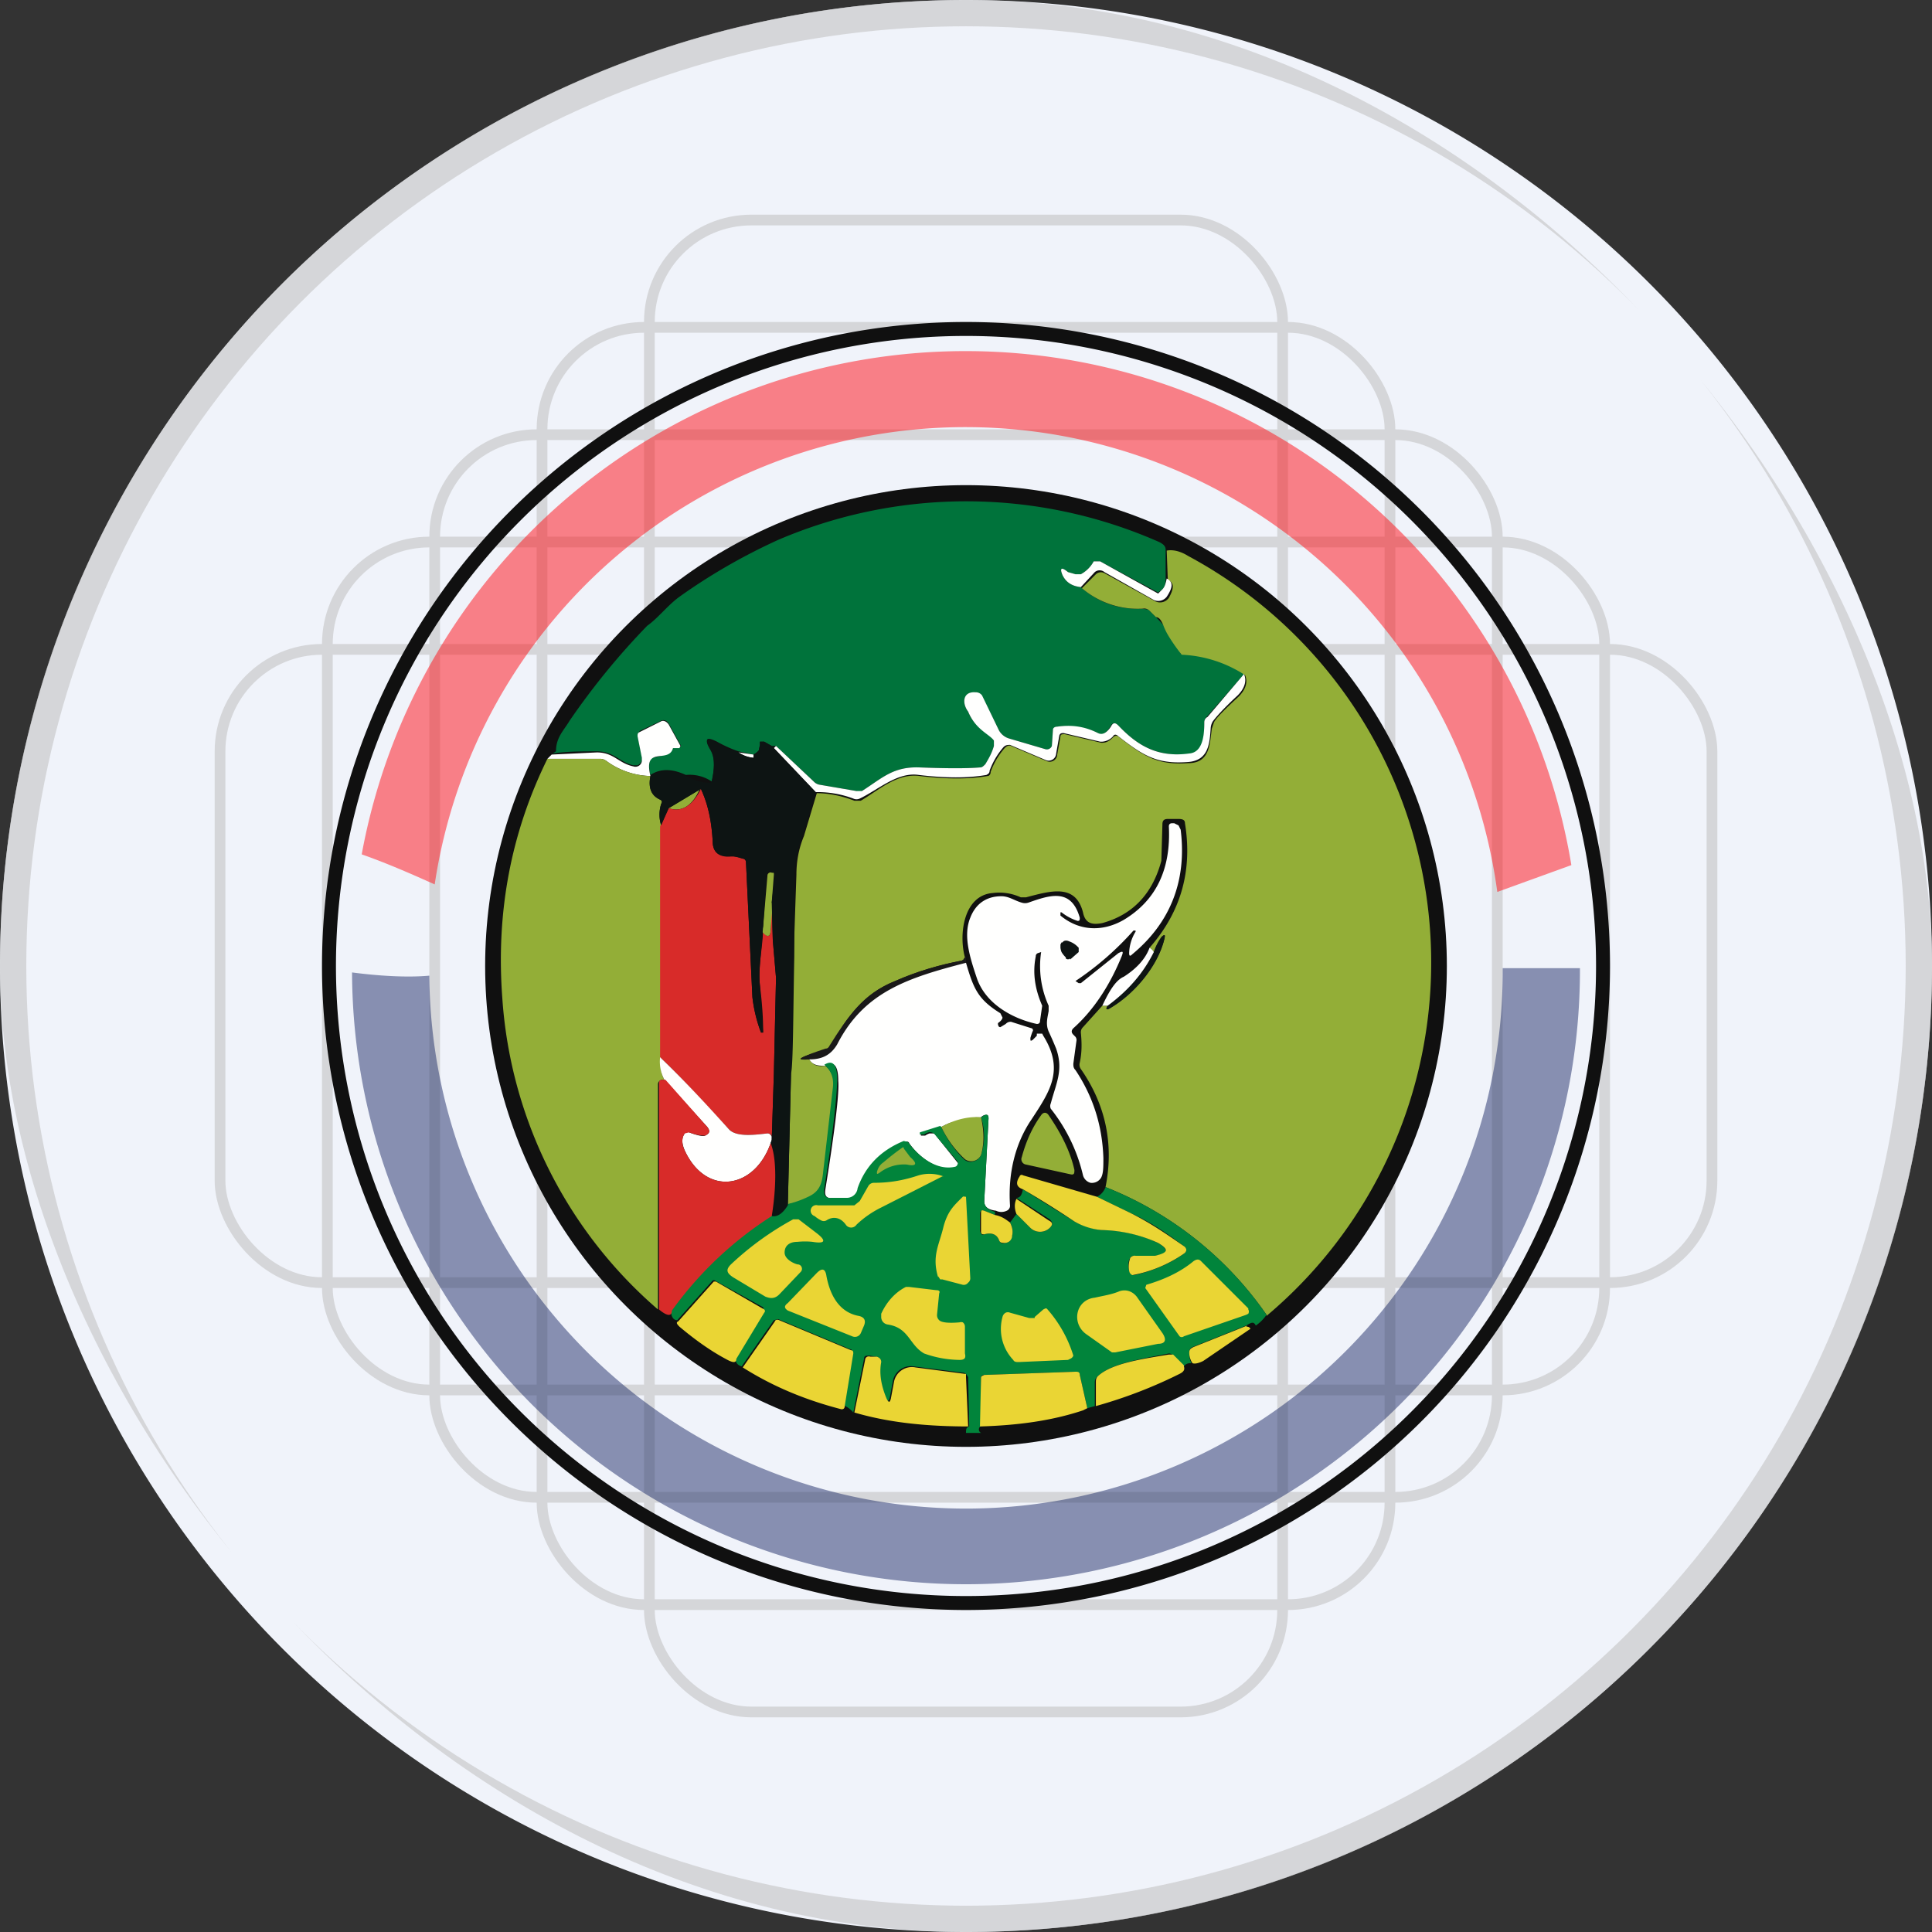 <ns0:svg xmlns:ns0="http://www.w3.org/2000/svg" width="18" height="18" viewBox="0 0 18 18" fill="none"><ns0:rect x="0" y="0" width="18" height="18" fill="#333333" stroke="none"/><path xmlns="http://www.w3.org/2000/svg" fill="#F0F3FA" d="M9 18a9 9 0 0 1 0 -18a9 9 0 0 1 0 18Z" /><ns0:g opacity=".6" stroke="#C3C3C3" clip-path="url(#a)"><ns0:circle cx="9" cy="9" r="8.88" stroke-width=".25" /><ns0:rect x="3.05" y="5.05" width="11.9" height="7.9" rx=".95" stroke-width=".1" /><ns0:rect x="2.05" y="6.05" width="13.9" height="5.9" rx=".95" stroke-width=".1" /><ns0:rect x="4.05" y="4.05" width="9.9" height="9.9" rx=".95" stroke-width=".1" /><ns0:rect x="5.05" y="3.05" width="7.9" height="11.9" rx=".95" stroke-width=".1" /><ns0:rect x="6.05" y="2.05" width="5.9" height="13.9" rx=".95" stroke-width=".1" /></ns0:g><ns0:circle cx="9" cy="9" r="4.48" fill="#101010" /><ns0:path fill-rule="evenodd" d="M9 15A6 6 0 1 0 9 3a6 6 0 0 0 0 12Zm0-.13A5.87 5.87 0 1 0 9 3.13a5.87 5.87 0 0 0 0 11.74Z" fill="#101010" /><ns0:path d="M10.86 5.12v.27c0 .05-.01.08-.03.1l-.04.03-.54-.29h-.06a.3.3 0 0 1-.12.12.06.06 0 0 1-.05 0 .35.35 0 0 1-.07-.02c-.06-.05-.08-.04-.05.03.03.06.08.1.17.11.17.15.36.21.57.2l.06.01.06.06c.1.1.24.26.24.35.2 0 .4.07.6.18l-.35.4a.09.09 0 0 0-.03.06c0 .11 0 .28-.14.3-.3.02-.48-.08-.66-.27-.03-.03-.05-.03-.07 0-.04.07-.08.1-.12.07a.71.71 0 0 0-.38-.06c-.02 0-.03.01-.04.03l-.01.15a.05.05 0 0 1-.06.03l-.34-.1a.16.16 0 0 1-.1-.09l-.15-.3a.07.07 0 0 0-.06-.04c-.12 0-.13.1-.07.18.04.1.1.15.17.17l.07.1v.05a.57.57 0 0 1-.08.17.07.07 0 0 1-.05.03c-.12.01-.3.01-.56 0-.25-.01-.35.1-.54.22a.07.07 0 0 1-.05 0l-.35-.06a.1.1 0 0 1-.05-.03l-.35-.33h-.04l-.07-.04h-.04v.03l-.01.05a.15.15 0 0 1-.05.04L6.88 7a1.2 1.2 0 0 1-.2-.09c-.1-.05-.12-.03-.06.07.04.07.04.17.01.3a.37.37 0 0 0-.24-.06c-.13-.06-.24-.06-.33 0a.3.3 0 0 1 0-.16c.11-.01.18-.04.21-.1h.06c.01 0 .02-.01.01-.02l-.11-.2c-.02-.03-.05-.04-.08-.02l-.19.09-.02.04.04.2a.07.07 0 0 1-.04.08H5.9C5.77 7.1 5.72 7 5.56 7c-.14 0-.28 0-.41.02L5.18 7c0-.13.07-.19.13-.29a6.75 6.75 0 0 1 .72-.88c.1-.07.19-.19.3-.27.28-.2.59-.38.92-.53a4.45 4.45 0 0 1 3.55.02c.04.02.06.04.06.07Z" fill="#00733B" /><ns0:path d="M11.8 12.25a3.3 3.3 0 0 0-1.5-1.19c.08-.4 0-.77-.23-1.1a.07.07 0 0 1-.01-.06c.02-.09.02-.18.01-.28 0-.01 0-.03.02-.05l.18-.2h.05l-.01.02c0 .01 0 .02.02.01.22-.13.46-.4.52-.66 0-.03 0-.04-.03 0a.5.5 0 0 0-.07.13.1.1 0 0 0-.04-.04c.3-.34.4-.73.33-1.16 0-.03-.02-.04-.06-.04h-.1c-.04 0-.05.02-.05.05l-.01.34c-.08.3-.26.5-.55.58-.1.02-.16 0-.18-.1-.07-.27-.3-.2-.53-.14h-.05a.48.48 0 0 0-.26-.04c-.27.02-.32.38-.26.6v.01l-.03.02c-.21.04-.41.1-.62.19-.3.12-.44.33-.6.6a.08.08 0 0 1-.05.04c-.24.07-.3.1-.15.09.03.05.07.07.15.06.06.05.09.12.08.21l-.09.78c-.01.1-.03.2-.14.24a.93.93 0 0 1-.2.06L7.37 10v-.04c0-.02-.02-.04-.04-.03h-.06c-.03 0-.03 0-.01-.03V9.9H7.38v-.05c0-.56.02-1.13.04-1.7 0-.12.02-.24.07-.36l.12-.4c.1 0 .22.02.35.07h.06c.17-.1.34-.26.55-.23.25.03.46.03.63 0 .02 0 .03-.02.03-.04a.7.7 0 0 1 .13-.22c.02-.02.04-.03.06-.02l.33.14a.07.07 0 0 0 .1-.06l.03-.17c0-.02.02-.02.04-.02l.34.08h.01c.04 0 .07-.02.1-.05.02-.02.04-.02.06 0 .23.18.36.26.64.24.2 0 .2-.17.22-.32l.02-.06c.02-.04.1-.12.23-.24.06-.06.09-.13.06-.2a1.17 1.17 0 0 0-.59-.19 1.62 1.62 0 0 1-.12-.17.59.59 0 0 1-.05-.1c-.02-.05-.04-.08-.07-.08l-.06-.06a.07.07 0 0 0-.06-.02.8.8 0 0 1-.57-.19l.13-.13a.07.07 0 0 1 .08-.01l.47.26a.1.1 0 0 0 .13-.03c.05-.09.05-.14-.01-.17l-.01-.27c.05-.01.12 0 .2.05a4.3 4.3 0 0 1 .73 7.08Z" fill="#93AE37" /><ns0:path d="M10.87 5.39c.06.03.06.08 0 .17a.1.1 0 0 1-.12.03l-.46-.26a.07.07 0 0 0-.09 0l-.13.14c-.09-.01-.14-.05-.17-.11-.03-.07-.01-.08.05-.03l.07.02h.05a.3.3 0 0 0 .12-.12h.06l.54.3.04-.04c.02-.02.03-.05.04-.1ZM7.6 7.38l-.39-.41.02-.02.35.33a.1.1 0 0 0 .05.03l.35.06h.05c.19-.12.29-.23.54-.22.26.01.44.01.56 0 .02 0 .03-.01.05-.03.03-.05.06-.1.08-.17V6.9c-.04-.06-.17-.1-.24-.27-.06-.08-.05-.19.07-.18a.07.07 0 0 1 .06.03l.15.31a.16.16 0 0 0 .1.09l.34.1a.05.05 0 0 0 .06-.03l.01-.15c0-.02.02-.03.04-.03.14-.02.26 0 .38.06.04.02.08 0 .12-.06.02-.04.04-.04.07-.01.18.19.37.3.66.26.13-.01.14-.18.14-.29 0-.02.01-.04.03-.05l.34-.4c.03.07 0 .14-.06.2-.13.12-.2.2-.23.24a.14.14 0 0 0-.02.06c-.01.15-.02.31-.22.32-.28.02-.41-.06-.64-.24-.02-.02-.04-.02-.05 0a.15.15 0 0 1-.1.05h-.02l-.34-.08c-.02 0-.03 0-.04.02l-.03.17a.07.07 0 0 1-.1.06l-.33-.14c-.02 0-.04 0-.06.02a.7.7 0 0 0-.13.22c0 .02-.01.03-.03.04-.17.03-.38.03-.63 0-.2-.03-.38.14-.55.22a.07.07 0 0 1-.06 0 .95.95 0 0 0-.35-.06ZM6.27 6.97c-.04.15-.28-.03-.21.26a.72.72 0 0 1-.41-.14.1.1 0 0 0-.05-.02h-.5l.04-.04.42-.02c.16 0 .2.1.34.13a.06.06 0 0 0 .08-.05v-.03l-.04-.2c0-.02 0-.03.02-.04l.2-.1c.02-.01.05 0 .07.03l.11.2-.01.02h-.06ZM7.02 7.03v.03a.3.3 0 0 1-.14-.05l.14.02Z" fill="#FFFFFE" /><ns0:path d="M5.1 7.07h.5a.1.1 0 0 1 .05.02.72.72 0 0 0 .41.14c-.02.1 0 .18.09.22.02.01.02.02.01.04a.33.33 0 0 0 0 .2v2.16c-.01.09 0 .16.03.21h-.02c-.02 0-.04.02-.04.04v2.1a4.2 4.2 0 0 1-1.45-2.9c-.06-.8.08-1.54.42-2.23ZM6.52 7.35c-.07.16-.17.22-.29.18l.3-.18Z" fill="#93AE37" /><ns0:path d="M7.11 8.63v.05c.04.06.07.05.07-.02l.01-.25.01.35.03.35-.02.89-.02.62v-.03c0-.02-.02-.03-.04-.03-.1.01-.29.04-.36-.04-.2-.21-.4-.44-.64-.67V7.7l.08-.17c.12.04.22-.02.3-.18.07.15.1.31.11.49 0 .1.06.15.17.14.03 0 .06 0 .11.02.02 0 .03.02.03.03l.06 1.26a1.37 1.37 0 0 0 .08.33h.02c0-.06 0-.2-.03-.44-.02-.18.03-.36.03-.55Z" fill="#D82B29" /><ns0:path d="m7.2 8.41-.02.25c0 .07-.03.08-.08.02l.01-.05.04-.47a.03.03 0 0 1 .04-.03h.02l.01.02-.03.26Z" fill="#93AE37" /><ns0:path d="M10.32 9.36c.19-.13.33-.29.43-.49a.5.5 0 0 1 .07-.14c.03-.03.04-.02.03.01-.06.27-.3.54-.52.66-.02 0-.03 0-.02-.01l.01-.03Z" fill="#0D1413" /><ns0:path d="M10.75 8.87c-.1.2-.24.36-.43.5h-.05c.07-.15.13-.24.2-.27.11-.07.2-.16.24-.27a.1.1 0 0 1 .04.04Z" fill="#FFFFFE" /><ns0:path d="M9 8.97c-.54.14-.95.27-1.2.76-.06.1-.14.14-.25.14-.15.01-.1-.02.14-.1.02 0 .03-.01.04-.03.17-.27.31-.48.61-.6.2-.09.41-.15.62-.19 0 0 .02 0 .02-.02L9 8.91v.06Z" fill="#1A1919" /><ns0:path d="M9 8.97c.07.24.11.34.32.47l.02.04c0 .01-.01.03-.04.05a.02.02 0 0 0 0 .02.02.02 0 0 0 .02.02l.05-.03a.06.06 0 0 1 .05-.02l.19.06c.01 0 .02.02.01.03a.7.7 0 0 0-.02.06c0 .03 0 .03.02.02l.04-.04v-.02h.05l.01.02c.2.32.06.52-.11.78-.15.22-.22.5-.2.8a.05.05 0 0 1-.03.05c-.02.01-.06.02-.1 0-.08-.01-.11-.04-.11-.09l.04-.77c0-.03-.01-.04-.04-.03a.06.06 0 0 0-.03.02c-.06 0-.1 0-.13.02a.15.15 0 0 0-.1.05c0-.04-.05-.03-.14.02l-.19.06v.02h.04a.16.16 0 0 1 .04-.02h.03c.01 0 .02 0 .03.02l.2.25a.03.03 0 0 1 .01.03.03.03 0 0 1-.02.02c-.17.04-.35-.1-.44-.23 0-.01-.02-.02-.04-.01a.68.68 0 0 0-.42.44.1.1 0 0 1-.1.08h-.15c-.06.01-.08-.02-.07-.08.09-.56.13-.9.12-1.01 0-.14-.04-.19-.12-.14-.08 0-.12-.01-.15-.06.12 0 .2-.04.26-.14.25-.49.66-.62 1.2-.76ZM6.15 9.85c.24.23.45.46.64.67.07.08.26.05.36.04.02 0 .03.01.04.03v.03l-.01.03c-.15.43-.6.5-.8.07-.03-.07-.03-.12 0-.16 0-.01.02-.02.04-.01.08.03.13.04.15.03.04-.02.05-.04.02-.08l-.4-.44a.36.36 0 0 1-.04-.21Z" fill="#FFFFFE" /><ns0:path d="M8.77 10.5c.05.11.12.21.21.3a.09.09 0 0 0 .09.02.1.1 0 0 0 .07-.06.56.56 0 0 0 0-.35l.03-.02c.03-.01.04 0 .04.03l-.04.77c0 .05.03.08.1.1v.03l-.1-.04c-.02-.01-.04 0-.04.03v.16c.01.03.02.04.04.03.07-.02.12 0 .14.06.01.02.03.03.05.02.04 0 .06-.03.07-.07.01-.04 0-.08-.02-.12l.06-.08.13.13a.13.13 0 0 0 .18 0c.03-.03.03-.05 0-.08l-.31-.2c.03 0 .05-.02.06-.08l.48.3c.05.03.17.07.25.08.2 0 .38.05.53.12.1.06.1.1-.03.12h-.18c-.02 0-.04 0-.05.02-.02.03-.02.07-.01.12a.05.05 0 0 0 .02.03.04.04 0 0 0 .03.01c.17-.04.32-.1.46-.2.03-.02.03-.05 0-.07-.16-.12-.3-.22-.5-.31a34 34 0 0 1-.31-.15.16.16 0 0 0 .08-.09 3.3 3.3 0 0 1 1.5 1.19.39.39 0 0 1-.1.1c-.02-.04-.04-.03-.09 0l-.5.2a.05.05 0 0 0-.03.05c0 .02 0 .06.02.1-.02 0-.05 0-.07.03l-.1-.1a.05.05 0 0 0-.04-.02c-.25.05-.53.09-.66.21a.07.07 0 0 0-.03.06v.22l-.07.02-.07-.31c0-.02-.02-.03-.04-.03l-.85.03c-.02 0-.03.01-.03.03v.45c-.01 0-.02.01-.02.03 0 0 0 .02.02.03H9c0-.03 0-.05.03-.06l-.01-.46L9 12.8l-.02-.01-.47-.06a.17.17 0 0 0-.19.13l-.03.16c-.01.04-.02.04-.04 0a.65.65 0 0 1-.05-.33c0-.03-.01-.05-.04-.05l-.06-.01c-.03 0-.05 0-.05.03l-.1.5a.22.22 0 0 0-.1-.07l.09-.49c0-.01 0-.03-.02-.03l-.67-.28-.04.01-.3.43c-.04-.01-.06-.04-.06-.08l.26-.44a.02.02 0 0 0 0-.01.02.02 0 0 0 0-.02l-.45-.25a.02.02 0 0 0-.02 0l-.33.37c-.04 0-.06-.04-.06-.1.25-.35.57-.64.93-.88.05.01.1-.02.15-.1a.93.93 0 0 0 .2-.07c.11-.05.13-.13.14-.24l.09-.78c.01-.09-.02-.16-.08-.21.08-.05.12 0 .12.14 0 .1-.03.45-.12 1.01-.01.06.01.1.07.09h.14a.1.1 0 0 0 .1-.09c.07-.2.21-.35.43-.44l.04.01c.1.14.27.27.44.23a.03.03 0 0 0 .02-.02.03.03 0 0 0 0-.03l-.21-.25a.06.06 0 0 0-.06-.02.16.16 0 0 0-.04.02h-.04v-.02l.19-.06Z" fill="#01843B" /><ns0:path d="M7.01 7.06a.3.3 0 0 1-.13-.05 1.2 1.2 0 0 1-.2-.09c-.1-.05-.12-.03-.06.07.04.07.04.17.01.3-.06.01-.14-.01-.24-.06-.13-.06-.24-.06-.33 0-.02.1 0 .18.09.22.02.01.02.02.01.04a.33.33 0 0 0 0 .2l.07-.16.3-.18c.07.15.1.31.11.49 0 .1.06.15.17.13l.11.03c.02 0 .03.02.03.03l.06 1.26a1.37 1.37 0 0 0 .08.33h.02l-.03-.44c-.01-.1 0-.2.01-.31l.02-.24.03-.47a.03.03 0 0 1 .05-.03h.02v.02l-.02.26.01.35.03.35-.02.89-.02.62-.01.03c.07.18.04.5.01.68.05.01.1-.02.15-.1L7.37 10c.02-.07.02-.58.03-1.08v-.78c.01-.12.03-.24.08-.36l.12-.4-.39-.41-.02-.02-.07-.04h-.04v.03l-.01.05a.15.15 0 0 1-.05.04v.03Z" fill="#0D1413" /><ns0:path d="m6.2 10.06.39.44c.03.04.02.06-.02.08-.02 0-.07 0-.15-.03l-.04.01c-.03.04-.03.1 0 .16.2.43.65.36.8-.07.07.18.04.5.01.68a3.4 3.4 0 0 0-.93.88c0 .06-.05.05-.12-.01v-2.1c0-.02 0-.04.03-.04h.02Z" fill="#D82B29" /><ns0:path d="M9.14 10.41c.03.13.03.25 0 .35a.1.1 0 0 1-.15.04.98.98 0 0 1-.22-.3c.14-.08.28-.1.37-.09Z" fill="#93AE37" /><ns0:path d="m10.22 11.15.31.15c.2.1.34.2.5.31.03.02.03.05 0 .07a1.24 1.24 0 0 1-.48.2.05.05 0 0 1-.03-.04c-.01-.05 0-.09.01-.12a.05.05 0 0 1 .05-.02h.18c.13-.03.13-.06.03-.12a1.34 1.34 0 0 0-.53-.12.61.61 0 0 1-.25-.08 8.8 8.8 0 0 0-.48-.3c-.06-.02-.07-.06-.03-.12 0-.01.02-.02.03-.01l.69.2ZM9.47 11.17l.3.2c.04.02.04.04.01.07a.13.13 0 0 1-.18 0l-.13-.13c-.02-.05-.02-.1 0-.14ZM9.27 11.32c.06.01.1.04.14.07.02.04.03.08.02.12 0 .04-.03.07-.07.07-.02 0-.04 0-.05-.02-.02-.06-.07-.08-.14-.06-.02 0-.03 0-.03-.03v-.16c0-.03 0-.04.03-.03l.1.04ZM6.86 12.66c0 .04-.03.04-.1 0-.15-.08-.3-.19-.43-.3-.03-.03-.03-.04-.01-.05l.33-.37h.02l.45.26a.02.02 0 0 1 0 .03l-.26.43ZM7.87 13.1c0 .02-.01.03-.03.03-.31-.08-.62-.2-.92-.39l.3-.43c0-.01.02-.02.04-.01l.67.28c.02 0 .02.02.02.03l-.08.49ZM11.61 12.36c.01 0 .03 0 .04.02l-.44.3c-.04.02-.08.03-.1.02a.17.17 0 0 1-.03-.1c0-.03.02-.04.04-.05l.5-.2ZM11.03 12.73c.01.03 0 .05-.04.07a4.38 4.38 0 0 1-.78.3v-.22c0-.02 0-.04.02-.06.13-.12.42-.16.66-.2h.04l.1.1ZM9.03 13.29c-.37 0-.73-.03-1.07-.13l.1-.49c0-.02.02-.04.05-.03h.06c.03.01.04.03.04.05-.02.11 0 .22.05.34.02.04.03.04.04 0l.03-.16a.17.17 0 0 1 .2-.13l.46.06H9v.03l.02.46ZM10.13 13.12l-.04.02c-.3.1-.62.14-.96.15l.01-.45c0-.02.01-.02.03-.03l.85-.03c.02 0 .04 0 .04.03l.07.31Z" fill="#EAD534" /><ns0:path d="M9.9 8.5h-.02v.03c.18.15.4.15.59.04.3-.18.44-.47.42-.87 0-.02.01-.03.03-.03h.02l.04.02.02.04c.06.48-.1.87-.45 1.16-.02.02-.03.02-.03-.01a.4.4 0 0 1 .06-.2v-.01h-.02a2.78 2.78 0 0 1-.54.47l.03.02h.02l.35-.28c.04-.02.05-.02.03.03-.11.27-.26.5-.45.67-.02.02-.02.04 0 .06l.02.02a.05.05 0 0 1 .01.03l-.03.22c0 .02 0 .04.02.06.16.24.25.51.26.82 0 .08 0 .14-.02.18a.1.1 0 0 1-.1.05.1.1 0 0 1-.07-.07 1.57 1.57 0 0 0-.3-.62.06.06 0 0 1 0-.05c.05-.19.12-.31.05-.51a3.3 3.3 0 0 0-.07-.16c-.03-.07-.01-.13 0-.19v-.05a.89.89 0 0 1-.07-.5l-.03.01a.03.03 0 0 0-.02.03c-.03.15-.01.3.06.46l-.02.14c0 .02-.01.03-.03.03-.23-.05-.48-.19-.56-.43-.06-.18-.13-.39-.06-.56.05-.13.15-.2.29-.2.07 0 .12.04.19.06a.1.1 0 0 0 .06 0c.2-.07.4-.14.48.14 0 .02 0 .03-.02.03a.48.48 0 0 1-.15-.08Z" fill="#FFFFFE" /><ns0:path d="m9.97 10.94-.41-.09a.05.05 0 0 1-.04-.03.05.05 0 0 1 0-.04c.04-.15.1-.28.18-.39.02-.03.05-.03.07 0 .11.16.2.33.24.51 0 .03 0 .05-.04.04ZM8.42 10.7l.06.08c.07.06.06.09-.03.07a.37.37 0 0 0-.26.08c-.02.01-.02.01-.02-.01.01-.04.03-.07.06-.09a2.27 2.27 0 0 1 .18-.14h.01Z" fill="#93AE37" /><ns0:path d="m8.78 10.96-.57.29a.92.92 0 0 0-.23.16.06.06 0 0 1-.1 0c-.05-.07-.12-.08-.18-.04a.05.05 0 0 1-.05 0 .28.28 0 0 1-.06-.04.05.05 0 0 1 .03-.1h.34l.05-.04.08-.14a.06.06 0 0 1 .05-.03c.17 0 .3-.03.42-.07a.37.37 0 0 1 .23.01ZM8.74 11.9c-.06-.2.01-.3.05-.47.04-.15.1-.2.18-.28a.02.02 0 0 1 .02 0H9l.04.76a.05.05 0 0 1-.02.04.05.05 0 0 1-.05.02l-.19-.05h-.02l-.02-.03ZM7.31 11.67c0 .06.08.1.12.11a.04.04 0 0 1 .04.03.04.04 0 0 1-.01.04l-.2.21c-.04.04-.08.04-.13.02l-.3-.18c-.06-.04-.07-.07-.02-.12.17-.16.36-.3.58-.42h.05l.17.13c.09.07.08.1-.04.08a.68.68 0 0 0-.14 0c-.08 0-.12.04-.12.1ZM10.68 11.97c.17-.05.32-.12.44-.22.03-.02.05-.02.07 0l.44.44v.01a.04.04 0 0 1 0 .04l-.02.01-.58.2a.03.03 0 0 1-.04 0l-.32-.45.01-.03ZM7.7 11.89c.04.21.14.34.3.37.05.01.07.04.05.09l-.03.07a.06.06 0 0 1-.08.03l-.6-.24c-.03-.02-.04-.04 0-.07l.27-.28c.05-.05.08-.04.09.03ZM8.75 12.3c.02.02.08.03.19.02a.05.05 0 0 1 .03 0 .05.05 0 0 1 .02.04v.25c.01.04 0 .06-.05.06a1 1 0 0 1-.33-.06c-.14-.08-.14-.24-.34-.27a.07.07 0 0 1-.06-.07v-.03c.05-.11.13-.2.23-.25h.03l.25.03c.03 0 .04.01.03.03l-.02.2c0 .01 0 .03.02.05ZM10.36 12.6l-.24-.17c-.14-.1-.1-.32.08-.34.09-.02.16-.03.23-.06.06-.02.12 0 .16.05l.24.34c.04.06.03.1-.04.1l-.4.08h-.03ZM9.64 12.27l.08-.07.02-.01h.01l.01.01a1.18 1.18 0 0 1 .24.43.05.05 0 0 1-.03.03l-.02.01-.46.02c-.02 0-.04 0-.05-.02a.42.42 0 0 1-.1-.4.06.06 0 0 1 .03-.04.05.05 0 0 1 .04 0l.18.05h.05Z" fill="#EAD534" /><ns0:path d="M9.97 8.93a.03.03 0 0 1-.04 0v-.01a.23.23 0 0 1-.04-.05.16.16 0 0 1-.01-.04V8.8l.01-.02h.01c.01-.02.04-.02.06-.01a.2.2 0 0 1 .08.05l.01.01v.04l-.08.07Z" fill="#0D1413" /><ns0:path d="M3.37 7.96a5.72 5.72 0 0 1 11.27.1l-.69.25a5 5 0 0 0-9.9-.07c-.2-.09-.45-.2-.68-.28Z" fill="#FF0D14" fill-opacity=".5" /><ns0:path d="M14.72 9.02a5.72 5.72 0 0 1-11.44.04c.23.03.5.05.72.03a5 5 0 0 0 10-.07h.72Z" fill="#1E2D68" fill-opacity=".5" /><ns0:defs><ns0:clipPath id="a"><ns0:rect width="18" height="18" rx="9" /></ns0:clipPath></ns0:defs></ns0:svg>